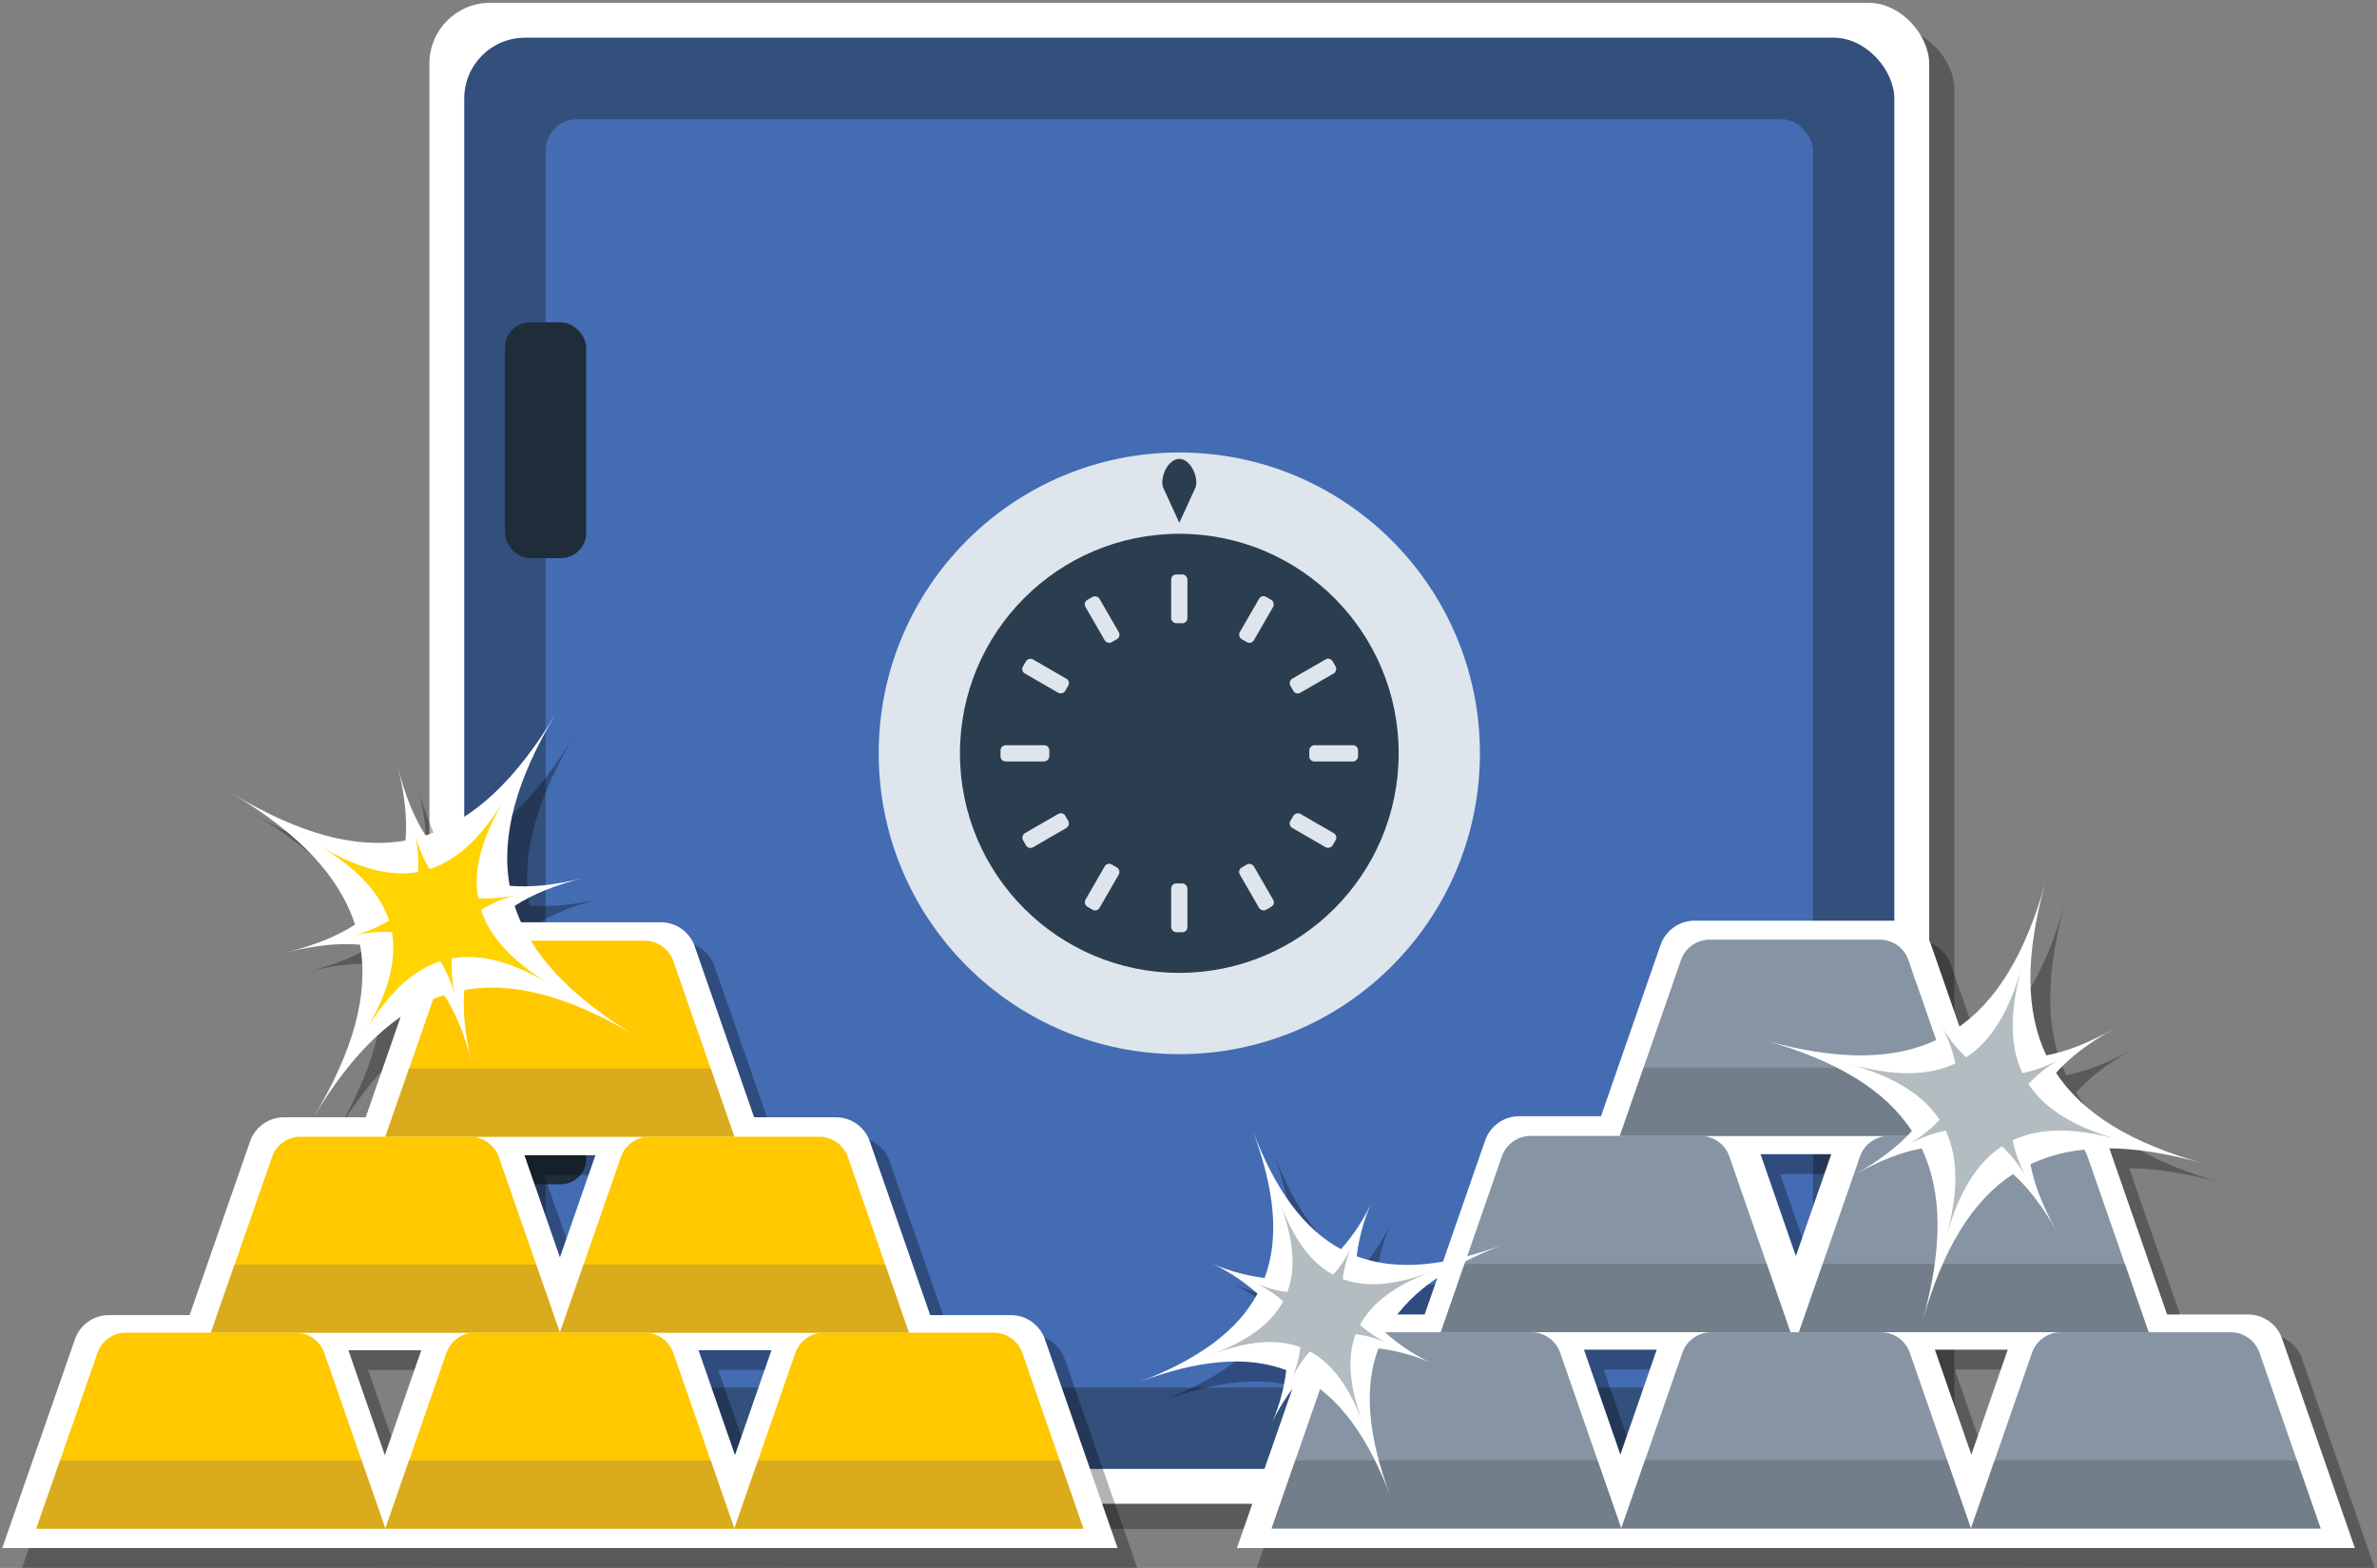 <?xml version="1.0" encoding="UTF-8"?>
<svg width="470px" height="310px" viewBox="0 0 470 310" version="1.1" xmlns="http://www.w3.org/2000/svg" xmlns:xlink="http://www.w3.org/1999/xlink">
    <rect x="0" y="0" width="470" height="310" fill="#808080" stroke="none"/>
    <!-- Generator: sketchtool 51 (57462) - http://www.bohemiancoding.com/sketch -->
    <title>3864A080-F214-4B1D-832B-6BC12F270F43</title>
    <desc>Created with sketchtool.</desc>
    <defs></defs>
    <g id="On-boarding" stroke="none" stroke-width="1" fill="none" fill-rule="evenodd">
        <g id="On-Boarding-1" transform="translate(-800, -233)" fill-rule="nonzero">
            <g id="Modal">
                <g id="Onboarding1" transform="translate(0, 100)">
                    <g id="Onboarding-1" transform="translate(339, 0)">
                        <g id="Info" transform="translate(29, 133)">
                            <g id="onboarding_stickers_Artboard-2-copy" transform="translate(432, 0)">
                                <g id="Group" opacity="0.3" transform="translate(89.46, 5.345)" fill="#000000">
                                    <rect id="Rectangle-path" x="0.421" y="0.187" width="296.547" height="296.765" rx="12"></rect>
                                </g>
                                <rect id="Rectangle-path" fill="#FFFFFF" x="84.907" y="0.555" width="296.547" height="296.765" rx="12"></rect>
                                <rect id="Rectangle-path" fill="#446CB3" x="91.81" y="7.463" width="282.741" height="282.948" rx="12"></rect>
                                <rect id="Rectangle-path" fill="#1F2D3B" opacity="0.45" x="91.81" y="7.463" width="282.741" height="282.948" rx="12"></rect>
                                <rect id="Rectangle-path" fill="#446CB3" x="107.873" y="23.544" width="250.615" height="250.799" rx="6.26"></rect>
                                <ellipse id="Oval" fill="#DEE5ED" cx="233.184" cy="148.94" rx="59.438" ry="59.481"></ellipse>
                                <ellipse id="Oval" fill="#2B3E50" cx="233.184" cy="148.94" rx="43.375" ry="43.407"></ellipse>
                                <rect id="Rectangle-path" fill="#DEE5ED" x="231.575" y="113.571" width="3.211" height="9.647" rx="1"></rect>
                                <rect id="Rectangle-path" fill="#DEE5ED" transform="translate(217.92, 122.491) rotate(-30) translate(-217.92, -122.491) " x="216.314" y="117.667" width="3.211" height="9.647" rx="1"></rect>
                                <rect id="Rectangle-path" fill="#DEE5ED" transform="translate(206.743, 133.672) rotate(-60) translate(-206.743, -133.672) " x="205.138" y="128.848" width="3.211" height="9.647" rx="1"></rect>
                                <rect id="Rectangle-path" fill="#DEE5ED" transform="translate(202.654, 148.944) rotate(-90) translate(-202.654, -148.944) " x="201.049" y="144.12" width="3.211" height="9.647" rx="1"></rect>
                                <rect id="Rectangle-path" fill="#DEE5ED" transform="translate(206.75, 164.218) rotate(-120) translate(-206.75, -164.218) " x="205.144" y="159.394" width="3.211" height="9.647" rx="1"></rect>
                                <rect id="Rectangle-path" fill="#DEE5ED" transform="translate(217.922, 175.392) rotate(-150) translate(-217.922, -175.392) " x="216.316" y="170.569" width="3.211" height="9.647" rx="1"></rect>
                                <rect id="Rectangle-path" fill="#DEE5ED" transform="translate(233.181, 179.486) rotate(-180) translate(-233.181, -179.486) " x="231.575" y="174.662" width="3.211" height="9.647" rx="1"></rect>
                                <rect id="Rectangle-path" fill="#DEE5ED" transform="translate(248.442, 175.396) rotate(150) translate(-248.442, -175.396) " x="246.837" y="170.572" width="3.211" height="9.647" rx="1"></rect>
                                <rect id="Rectangle-path" fill="#DEE5ED" transform="translate(259.618, 164.209) rotate(120) translate(-259.618, -164.209) " x="258.013" y="159.385" width="3.211" height="9.647" rx="1"></rect>
                                <rect id="Rectangle-path" fill="#DEE5ED" transform="translate(263.707, 148.944) rotate(90) translate(-263.707, -148.944) " x="262.102" y="144.12" width="3.211" height="9.647" rx="1"></rect>
                                <rect id="Rectangle-path" fill="#DEE5ED" transform="translate(259.611, 133.663) rotate(60) translate(-259.611, -133.663) " x="258.006" y="128.84" width="3.211" height="9.647" rx="1"></rect>
                                <rect id="Rectangle-path" fill="#DEE5ED" transform="translate(248.439, 122.488) rotate(30) translate(-248.439, -122.488) " x="246.834" y="117.664" width="3.211" height="9.647" rx="1"></rect>
                                <path d="M230.04,96.514 L233.184,103.369 L236.322,96.514 C237.156,94.69 235.534,90.735 233.184,90.735 C230.827,90.735 229.205,94.69 230.04,96.514 Z" id="Shape" fill="#2B3E50"></path>
                                <rect id="Rectangle-path" fill="#1F2D3B" x="99.842" y="63.737" width="16.063" height="46.62" rx="5"></rect>
                                <rect id="Rectangle-path" fill="#1F2D3B" x="99.842" y="187.523" width="16.063" height="46.62" rx="5"></rect>
                                <g id="Group" opacity="0.3" transform="translate(4.006, 144.31)" fill="#000000">
                                    <path d="M171.89,85.27 C170.9,82.426 168.224,80.517 165.214,80.506 L125.258,80.506 C122.247,80.513 119.569,82.424 118.582,85.27 L104.214,126.552 L186.264,126.552 L171.89,85.27 Z" id="Shape"></path>
                                    <path d="M102.652,85.27 C101.66,82.427 98.985,80.519 95.976,80.506 L56.019,80.506 C53.009,80.513 50.331,82.424 49.343,85.27 L34.99,126.552 L116.999,126.552 L102.652,85.27 Z" id="Shape"></path>
                                    <path d="M68.03,124.388 C67.043,121.54 64.366,119.627 61.354,119.617 L21.404,119.617 C18.393,119.631 15.718,121.542 14.728,124.388 L0.354,165.69 L82.377,165.69 L68.03,124.388 Z" id="Shape"></path>
                                    <path d="M137.268,124.388 C136.281,121.54 133.604,119.627 130.592,119.617 L90.642,119.617 C87.631,119.631 84.956,121.542 83.966,124.388 L69.592,165.69 L151.622,165.69 L137.268,124.388 Z" id="Shape"></path>
                                    <path d="M206.506,124.388 C205.519,121.54 202.842,119.627 199.83,119.617 L159.88,119.617 C156.869,119.631 154.194,121.542 153.204,124.388 L138.864,165.69 L220.86,165.69 L206.506,124.388 Z" id="Shape"></path>
                                    <path d="M137.268,46.714 C136.28,43.867 133.603,41.957 130.592,41.95 L90.642,41.95 C87.632,41.961 84.957,43.87 83.966,46.714 L69.619,87.996 L151.622,87.996 L137.268,46.714 Z" id="Shape"></path>
                                    <path d="M93.232,69.877 C91.857,64.365 91.356,59.555 91.717,55.346 C101.591,53.582 112.72,56.682 125.765,64.505 C112.693,56.648 104.762,48.257 101.671,38.703 C105.216,36.412 109.682,34.594 115.21,33.218 C109.696,34.594 104.889,35.095 100.683,34.735 C98.927,24.853 102.018,13.716 109.836,0.661 C102.011,13.716 93.626,21.653 84.119,24.72 C81.823,21.172 80.007,16.703 78.632,11.171 C80.007,16.689 80.508,21.5 80.147,25.709 C70.273,27.466 59.144,24.372 46.099,16.549 C59.171,24.399 67.102,32.791 70.193,42.344 C66.648,44.643 62.182,46.46 56.654,47.836 C62.168,46.46 66.975,45.959 71.181,46.313 C72.937,56.201 69.846,67.338 62.028,80.42 C69.879,67.338 78.264,59.401 87.811,56.308 C90.041,59.882 91.857,64.365 93.232,69.877 Z" id="Shape"></path>
                                </g>
                                <path d="M171.984,225.672 C170.997,222.824 168.32,220.911 165.308,220.902 L125.358,220.902 C122.347,220.915 119.672,222.827 118.682,225.672 L104.335,266.954 L186.338,266.954 L171.984,225.672 Z" id="Shape" fill="#FFFFFF"></path>
                                <path d="M102.746,225.672 C101.759,222.824 99.082,220.911 96.07,220.902 L56.12,220.902 C53.109,220.915 50.434,222.827 49.443,225.672 L35.07,266.954 L117.093,266.954 L102.746,225.672 Z" id="Shape" fill="#FFFFFF"></path>
                                <path d="M68.13,264.783 C67.137,261.94 64.463,260.032 61.454,260.019 L21.497,260.019 C18.486,260.026 15.809,261.936 14.821,264.783 L0.447,306.065 L82.477,306.065 L68.13,264.783 Z" id="Shape" fill="#FFFFFF"></path>
                                <path d="M137.368,264.783 C136.377,261.939 133.702,260.03 130.692,260.019 L90.735,260.019 C87.724,260.026 85.047,261.936 84.059,264.783 L69.706,306.065 L151.715,306.065 L137.368,264.783 Z" id="Shape" fill="#FFFFFF"></path>
                                <path d="M206.606,264.783 C205.615,261.939 202.94,260.03 199.93,260.019 L159.974,260.019 C156.963,260.026 154.285,261.936 153.297,264.783 L138.93,306.065 L220.98,306.065 L206.606,264.783 Z" id="Shape" fill="#FFFFFF"></path>
                                <path d="M137.368,187.116 C136.381,184.268 133.704,182.355 130.692,182.345 L90.735,182.345 C87.723,182.353 85.045,184.267 84.059,187.116 L69.706,228.398 L151.715,228.398 L137.368,187.116 Z" id="Shape" fill="#FFFFFF"></path>
                                <path d="M133.136,190.009 C132.301,187.609 130.04,186.001 127.501,186 L93.907,186 C91.369,186.01 89.111,187.614 88.265,190.009 L76.195,224.75 L145.206,224.75 L133.136,190.009 Z" id="Shape" fill="#FFC800"></path>
                                <polygon id="Shape" fill="#CCA127" opacity="0.75" points="80.881 211.268 76.195 224.743 99.762 224.743 121.646 224.743 145.206 224.743 140.526 211.268"></polygon>
                                <path d="M98.633,228.752 C97.787,226.358 95.53,224.753 92.992,224.743 L59.418,224.743 C56.879,224.744 54.618,226.352 53.783,228.752 L41.712,263.493 L110.704,263.493 L98.633,228.752 Z" id="Shape" fill="#FFC800"></path>
                                <polygon id="Shape" fill="#CCA127" opacity="0.75" points="46.372 250.011 41.692 263.487 65.259 263.487 87.137 263.487 110.704 263.487 106.017 250.011"></polygon>
                                <path d="M167.644,228.752 C166.799,226.358 164.541,224.753 162.003,224.743 L128.409,224.743 C125.87,224.744 123.609,226.352 122.774,228.752 L110.704,263.493 L179.715,263.493 L167.644,228.752 Z" id="Shape" fill="#FFC800"></path>
                                <polygon id="Shape" fill="#CCA127" opacity="0.75" points="115.384 250.011 110.704 263.487 134.27 263.487 156.148 263.487 179.715 263.487 175.028 250.011"></polygon>
                                <path d="M64.124,267.495 C63.291,265.094 61.029,263.485 58.49,263.487 L24.895,263.487 C22.355,263.483 20.092,265.093 19.261,267.495 L7.184,302.237 L76.195,302.237 L64.124,267.495 Z" id="Shape" fill="#FFC800"></path>
                                <polygon id="Shape" fill="#CCA127" opacity="0.75" points="11.87 288.748 7.184 302.223 30.75 302.223 52.635 302.223 76.195 302.223 71.515 288.748"></polygon>
                                <path d="M133.136,267.495 C132.302,265.094 130.041,263.485 127.501,263.487 L93.907,263.487 C91.364,263.483 89.099,265.092 88.265,267.495 L76.195,302.237 L145.206,302.237 L133.136,267.495 Z" id="Shape" fill="#FFC800"></path>
                                <polygon id="Shape" fill="#CCA127" opacity="0.75" points="80.881 288.748 76.195 302.223 99.762 302.223 121.646 302.223 145.206 302.223 140.526 288.748"></polygon>
                                <path d="M202.147,267.495 C201.313,265.094 199.052,263.485 196.512,263.487 L162.898,263.487 C160.356,263.483 158.09,265.092 157.256,267.495 L145.186,302.237 L214.217,302.237 L202.147,267.495 Z" id="Shape" fill="#FFC800"></path>
                                <polygon id="Shape" fill="#CCA127" opacity="0.75" points="149.893 288.748 145.206 302.223 168.773 302.223 190.65 302.223 214.217 302.223 209.537 288.748"></polygon>
                                <path d="M93.332,210.279 C91.95,204.76 91.456,199.95 91.81,195.741 C101.691,193.984 112.82,197.077 125.859,204.907 C112.787,197.05 104.855,188.659 101.764,179.105 C105.309,176.807 109.776,174.99 115.297,173.613 C109.782,174.99 104.982,175.491 100.77,175.137 C99.014,165.249 102.105,154.111 109.929,141.063 C102.078,154.145 93.693,162.082 84.146,165.175 C81.856,161.628 80.04,157.158 78.665,151.633 C80.04,157.151 80.541,161.955 80.18,166.171 C70.3,167.928 59.171,164.834 46.099,157.004 C59.171,164.861 67.102,173.253 70.193,182.806 C66.648,185.098 62.182,186.915 56.66,188.292 C62.175,186.915 66.975,186.414 71.188,186.775 C72.943,196.663 69.852,207.8 62.028,220.848 C69.879,207.773 78.264,199.83 87.811,196.736 C90.128,200.284 91.95,204.76 93.332,210.279 Z" id="Shape" fill="#FFFFFF"></path>
                                <path d="M90.228,197.845 C89.479,195.12 89.184,192.289 89.353,189.467 C95.048,188.459 101.464,190.222 108.995,194.752 C101.464,190.222 96.891,185.399 95.108,179.88 C97.52,178.407 100.156,177.34 102.913,176.72 C100.189,177.469 97.36,177.765 94.541,177.595 C93.526,171.896 95.288,165.476 99.815,157.94 C95.288,165.476 90.468,170.052 84.954,171.836 C83.482,169.423 82.415,166.785 81.796,164.026 C82.545,166.752 82.84,169.582 82.671,172.404 C76.976,173.42 70.56,171.656 63.029,167.126 C70.56,171.656 75.133,176.48 76.916,181.998 C74.507,183.471 71.872,184.539 69.118,185.158 C71.842,184.409 74.67,184.113 77.49,184.283 C78.498,189.982 76.736,196.396 72.209,203.939 C76.736,196.396 81.556,191.826 87.07,190.042 C88.542,192.453 89.609,195.089 90.228,197.845 Z" id="Shape" fill="#FFD400"></path>
                                <g id="Group" opacity="0.3" transform="translate(228.991, 178.384)" fill="#000000">
                                    <path d="M191.458,51.003 C190.462,48.144 187.768,46.228 184.742,46.226 L144.685,46.226 C141.659,46.228 138.965,48.144 137.969,51.003 L123.589,92.385 L205.839,92.385 L191.458,51.003 Z" id="Shape"></path>
                                    <path d="M122.046,51.003 C121.052,48.143 118.357,46.226 115.33,46.226 L75.307,46.226 C72.28,46.226 69.585,48.143 68.591,51.003 L54.204,92.385 L136.434,92.385 L122.046,51.003 Z" id="Shape"></path>
                                    <path d="M87.344,90.194 C86.349,87.333 83.654,85.417 80.628,85.417 L40.604,85.417 C37.576,85.416 34.879,87.332 33.881,90.194 L19.501,131.616 L101.731,131.616 L87.344,90.194 Z" id="Shape"></path>
                                    <path d="M156.756,90.194 C155.759,87.335 153.065,85.419 150.039,85.417 L109.983,85.417 C106.967,85.43 104.286,87.344 103.293,90.194 L88.913,131.616 L171.136,131.616 L156.756,90.194 Z" id="Shape"></path>
                                    <path d="M226.161,90.194 C225.164,87.335 222.47,85.419 219.445,85.417 L179.388,85.417 C176.372,85.43 173.691,87.344 172.698,90.194 L158.318,131.616 L240.548,131.616 L226.161,90.194 Z" id="Shape"></path>
                                    <path d="M156.756,12.353 C155.763,9.49 153.068,7.57 150.039,7.57 L109.983,7.57 C106.954,7.57 104.259,9.49 103.266,12.353 L88.886,53.736 L171.136,53.736 L156.756,12.353 Z" id="Shape"></path>
                                    <path d="M181.537,68.895 C178.867,64.098 177.145,59.742 176.404,55.72 C185.176,51.551 196.338,51.564 210.545,55.553 C196.338,51.544 186.798,45.765 181.471,37.641 C184.195,34.594 187.907,31.755 192.7,29.056 C187.907,31.728 183.554,33.452 179.535,34.194 C175.369,25.415 175.382,14.244 179.368,0.027 C175.362,14.244 169.587,23.791 161.469,29.123 C158.425,26.397 155.587,22.682 152.897,17.885 C155.567,22.682 157.283,27.038 158.024,31.06 C149.252,35.229 138.089,35.216 123.889,31.227 C138.089,35.236 147.629,41.015 152.957,49.139 C150.233,52.186 146.521,55.025 141.728,57.717 C146.521,55.045 150.874,53.328 154.893,52.586 C159.059,61.359 159.046,72.536 155.06,86.747 C159.066,72.536 164.84,62.982 172.959,57.657 C176.003,60.383 178.84,64.098 181.537,68.895 Z" id="Shape"></path>
                                    <path d="M59.137,95.539 C55.385,93.942 51.919,91.742 48.876,89.025 C52.828,81.676 60.579,75.977 72.449,71.5 C60.579,75.977 51.006,76.845 43.181,73.912 C43.671,69.859 44.823,65.913 46.593,62.234 C44.991,65.994 42.783,69.465 40.057,72.509 C32.713,68.554 27.018,60.804 22.539,48.919 C27.018,60.804 27.88,70.378 24.949,78.208 C20.911,77.725 16.98,76.583 13.312,74.828 C17.067,76.423 20.534,78.626 23.573,81.348 C19.621,88.697 11.87,94.39 0,98.873 C11.87,94.39 21.444,93.528 29.268,96.461 C28.777,100.514 27.624,104.459 25.857,108.139 C27.452,104.382 29.65,100.911 32.366,97.864 C39.71,101.826 45.404,109.576 49.884,121.461 C45.404,109.576 44.543,100.002 47.474,92.165 C51.52,92.643 55.46,93.783 59.137,95.539 Z" id="Shape"></path>
                                </g>
                                <path d="M416.531,225.465 C415.535,222.606 412.84,220.69 409.815,220.688 L369.758,220.688 C366.732,220.69 364.038,222.606 363.042,225.465 L348.661,266.847 L430.911,266.847 L416.531,225.465 Z" id="Shape" fill="#FFFFFF"></path>
                                <path d="M347.159,225.465 C346.162,222.603 343.465,220.687 340.436,220.688 L300.379,220.688 C297.354,220.69 294.66,222.606 293.663,225.465 L279.276,266.847 L361.506,266.847 L347.159,225.465 Z" id="Shape" fill="#FFFFFF"></path>
                                <path d="M312.443,264.676 C311.448,261.803 308.738,259.881 305.7,259.892 L265.71,259.892 C262.684,259.892 259.989,261.809 258.994,264.669 L244.574,306.058 L326.804,306.058 L312.443,264.676 Z" id="Shape" fill="#FFFFFF"></path>
                                <path d="M381.828,264.676 C380.834,261.814 378.14,259.895 375.112,259.892 L335.055,259.892 C332.029,259.894 329.335,261.81 328.339,264.669 L313.985,306.058 L396.209,306.058 L381.828,264.676 Z" id="Shape" fill="#FFFFFF"></path>
                                <path d="M451.233,264.676 C450.241,261.813 447.545,259.893 444.517,259.892 L404.46,259.892 C401.434,259.892 398.739,261.809 397.744,264.669 L383.39,306.058 L465.62,306.058 L451.233,264.676 Z" id="Shape" fill="#FFFFFF"></path>
                                <path d="M381.828,186.815 C380.833,183.954 378.139,182.036 375.112,182.031 L335.055,182.031 C332.028,182.036 329.335,183.954 328.339,186.815 L313.959,228.197 L396.209,228.197 L381.828,186.815 Z" id="Shape" fill="#FFFFFF"></path>
                                <path d="M377.335,189.788 C376.489,187.392 374.227,185.787 371.687,185.78 L338.033,185.78 C335.493,185.787 333.231,187.392 332.385,189.788 L320.294,224.583 L389.426,224.583 L377.335,189.788 Z" id="Shape" fill="#8694A4"></path>
                                <polygon id="Shape" fill="#6B7782" opacity="0.75" points="324.988 211.081 320.294 224.583 343.901 224.583 365.819 224.583 389.432 224.583 384.739 211.081"></polygon>
                                <path d="M341.925,228.598 C341.078,226.202 338.817,224.597 336.277,224.59 L302.623,224.59 C300.082,224.597 297.821,226.202 296.975,228.598 L284.884,263.393 L354.015,263.393 L341.925,228.598 Z" id="Shape" fill="#8694A4"></path>
                                <polygon id="Shape" fill="#6B7782" opacity="0.75" points="289.577 249.897 284.884 263.393 308.491 263.393 330.409 263.393 354.015 263.393 349.329 249.897"></polygon>
                                <path d="M412.745,228.598 C411.899,226.202 409.638,224.597 407.097,224.59 L373.443,224.59 C370.903,224.597 368.642,226.202 367.795,228.598 L355.705,263.393 L424.843,263.393 L412.745,228.598 Z" id="Shape" fill="#8694A4"></path>
                                <polygon id="Shape" fill="#6B7782" opacity="0.75" points="360.398 249.897 355.705 263.393 379.311 263.393 401.236 263.393 424.843 263.393 420.149 249.897"></polygon>
                                <path d="M406.61,243.357 C403.94,238.56 402.217,234.204 401.476,230.182 C410.249,226.013 421.411,226.026 435.618,230.015 C421.411,226.006 411.871,220.227 406.543,212.103 C409.267,209.056 412.979,206.217 417.773,203.518 C412.979,206.19 408.626,207.914 404.607,208.655 C400.441,199.877 400.455,188.706 404.44,174.489 C400.435,188.706 394.66,198.253 386.542,203.584 C383.497,200.859 380.66,197.144 377.969,192.347 C380.64,197.144 382.356,201.5 383.097,205.522 C374.331,209.691 363.162,209.678 348.962,205.689 C363.162,209.698 372.709,215.477 378.03,223.601 C375.306,226.647 371.594,229.487 366.8,232.179 C371.594,229.507 375.947,227.79 379.966,227.048 C384.132,235.827 384.118,246.998 380.133,261.208 C384.138,246.998 389.913,237.444 398.031,232.119 C401.076,234.845 403.906,238.56 406.61,243.357 Z" id="Shape" fill="#FFFFFF"></path>
                                <path d="M377.609,267.415 C376.762,265.018 374.501,263.414 371.961,263.406 L338.313,263.406 C335.773,263.414 333.512,265.018 332.665,267.415 L320.568,302.203 L389.706,302.203 L377.609,267.415 Z" id="Shape" fill="#8694A4"></path>
                                <polygon id="Shape" fill="#6B7782" opacity="0.75" points="325.261 288.708 320.568 302.203 344.175 302.203 366.099 302.203 389.706 302.203 385.013 288.708"></polygon>
                                <path d="M446.754,267.415 C445.907,265.018 443.646,263.414 441.106,263.406 L407.451,263.406 C404.911,263.414 402.65,265.018 401.803,267.415 L389.713,302.203 L458.851,302.203 L446.754,267.415 Z" id="Shape" fill="#8694A4"></path>
                                <polygon id="Shape" fill="#6B7782" opacity="0.75" points="394.406 288.708 389.713 302.203 413.32 302.203 435.237 302.203 458.851 302.203 454.158 288.708"></polygon>
                                <path d="M308.478,267.415 C307.631,265.018 305.37,263.414 302.83,263.406 L269.175,263.406 C266.635,263.414 264.374,265.018 263.527,267.415 L251.43,302.203 L320.568,302.203 L308.478,267.415 Z" id="Shape" fill="#8694A4"></path>
                                <polygon id="Shape" fill="#6B7782" opacity="0.75" points="256.123 288.708 251.437 302.203 275.043 302.203 296.961 302.203 320.568 302.203 315.875 288.708"></polygon>
                                <path d="M401.116,233.582 C399.625,231.063 398.558,228.317 397.958,225.452 C403.365,222.886 410.249,222.893 419.008,225.351 C410.249,222.893 404.36,219.338 401.082,214.308 C403.083,212.175 405.422,210.387 408.005,209.016 C405.494,210.505 402.756,211.572 399.901,212.176 C397.33,206.771 397.337,199.877 399.794,191.111 C397.337,199.877 393.785,205.769 388.758,209.05 C386.629,207.045 384.842,204.705 383.471,202.121 C384.961,204.638 386.03,207.383 386.635,210.245 C381.227,212.818 374.338,212.811 365.585,210.352 C374.338,212.811 380.226,216.365 383.511,221.396 C381.505,223.524 379.167,225.311 376.587,226.688 C379.102,225.194 381.845,224.124 384.706,223.521 C387.269,228.932 387.263,235.827 384.806,244.593 C387.263,235.827 390.814,229.934 395.841,226.647 C397.969,228.653 399.751,230.996 401.116,233.582 Z" id="Shape" fill="#B2BCC1"></path>
                                <path d="M284.21,270.007 C280.456,268.413 276.99,266.212 273.949,263.493 C277.901,256.144 285.652,250.445 297.529,245.969 C285.652,250.445 276.078,251.314 268.254,248.381 C268.744,244.327 269.897,240.382 271.665,236.702 C270.069,240.459 267.87,243.93 265.156,246.978 C257.812,243.016 252.118,235.266 247.638,223.38 C252.118,235.266 252.979,244.84 250.048,252.67 C246,252.179 242.059,251.026 238.385,249.256 C242.14,250.851 245.606,253.054 248.646,255.777 C244.694,263.126 236.943,268.825 225.073,273.301 C236.943,268.825 246.516,267.956 254.341,270.889 C253.85,274.943 252.697,278.888 250.929,282.568 C252.524,278.81 254.723,275.339 257.438,272.292 C264.782,276.254 270.477,284.004 274.957,295.89 C270.477,284.004 269.616,274.43 272.547,266.593 C276.594,267.087 280.534,268.24 284.21,270.007 Z" id="Shape" fill="#FFFFFF"></path>
                                <path d="M275.057,265.852 C272.808,264.897 270.73,263.579 268.908,261.95 C271.278,257.534 275.918,254.127 283.035,251.441 C275.918,254.113 270.183,254.634 265.497,252.891 C265.779,250.453 266.46,248.078 267.513,245.862 C266.556,248.115 265.237,250.196 263.607,252.022 C259.201,249.65 255.796,245 253.112,237.878 C255.783,245 256.304,250.739 254.554,255.436 C252.128,255.142 249.767,254.451 247.564,253.392 C249.816,254.347 251.895,255.665 253.72,257.293 C251.35,261.709 246.703,265.11 239.587,267.796 C246.703,265.123 252.438,264.602 257.131,266.353 C256.836,268.781 256.143,271.144 255.082,273.348 C256.04,271.097 257.359,269.019 258.987,267.195 C263.394,269.566 266.798,274.21 269.482,281.332 C266.812,274.21 266.291,268.471 268.04,263.781 C270.477,264.08 272.848,264.78 275.057,265.852 Z" id="Shape" fill="#B2BCC1"></path>
                            </g>
                        </g>
                    </g>
                </g>
            </g>
        </g>
    </g>
</svg>